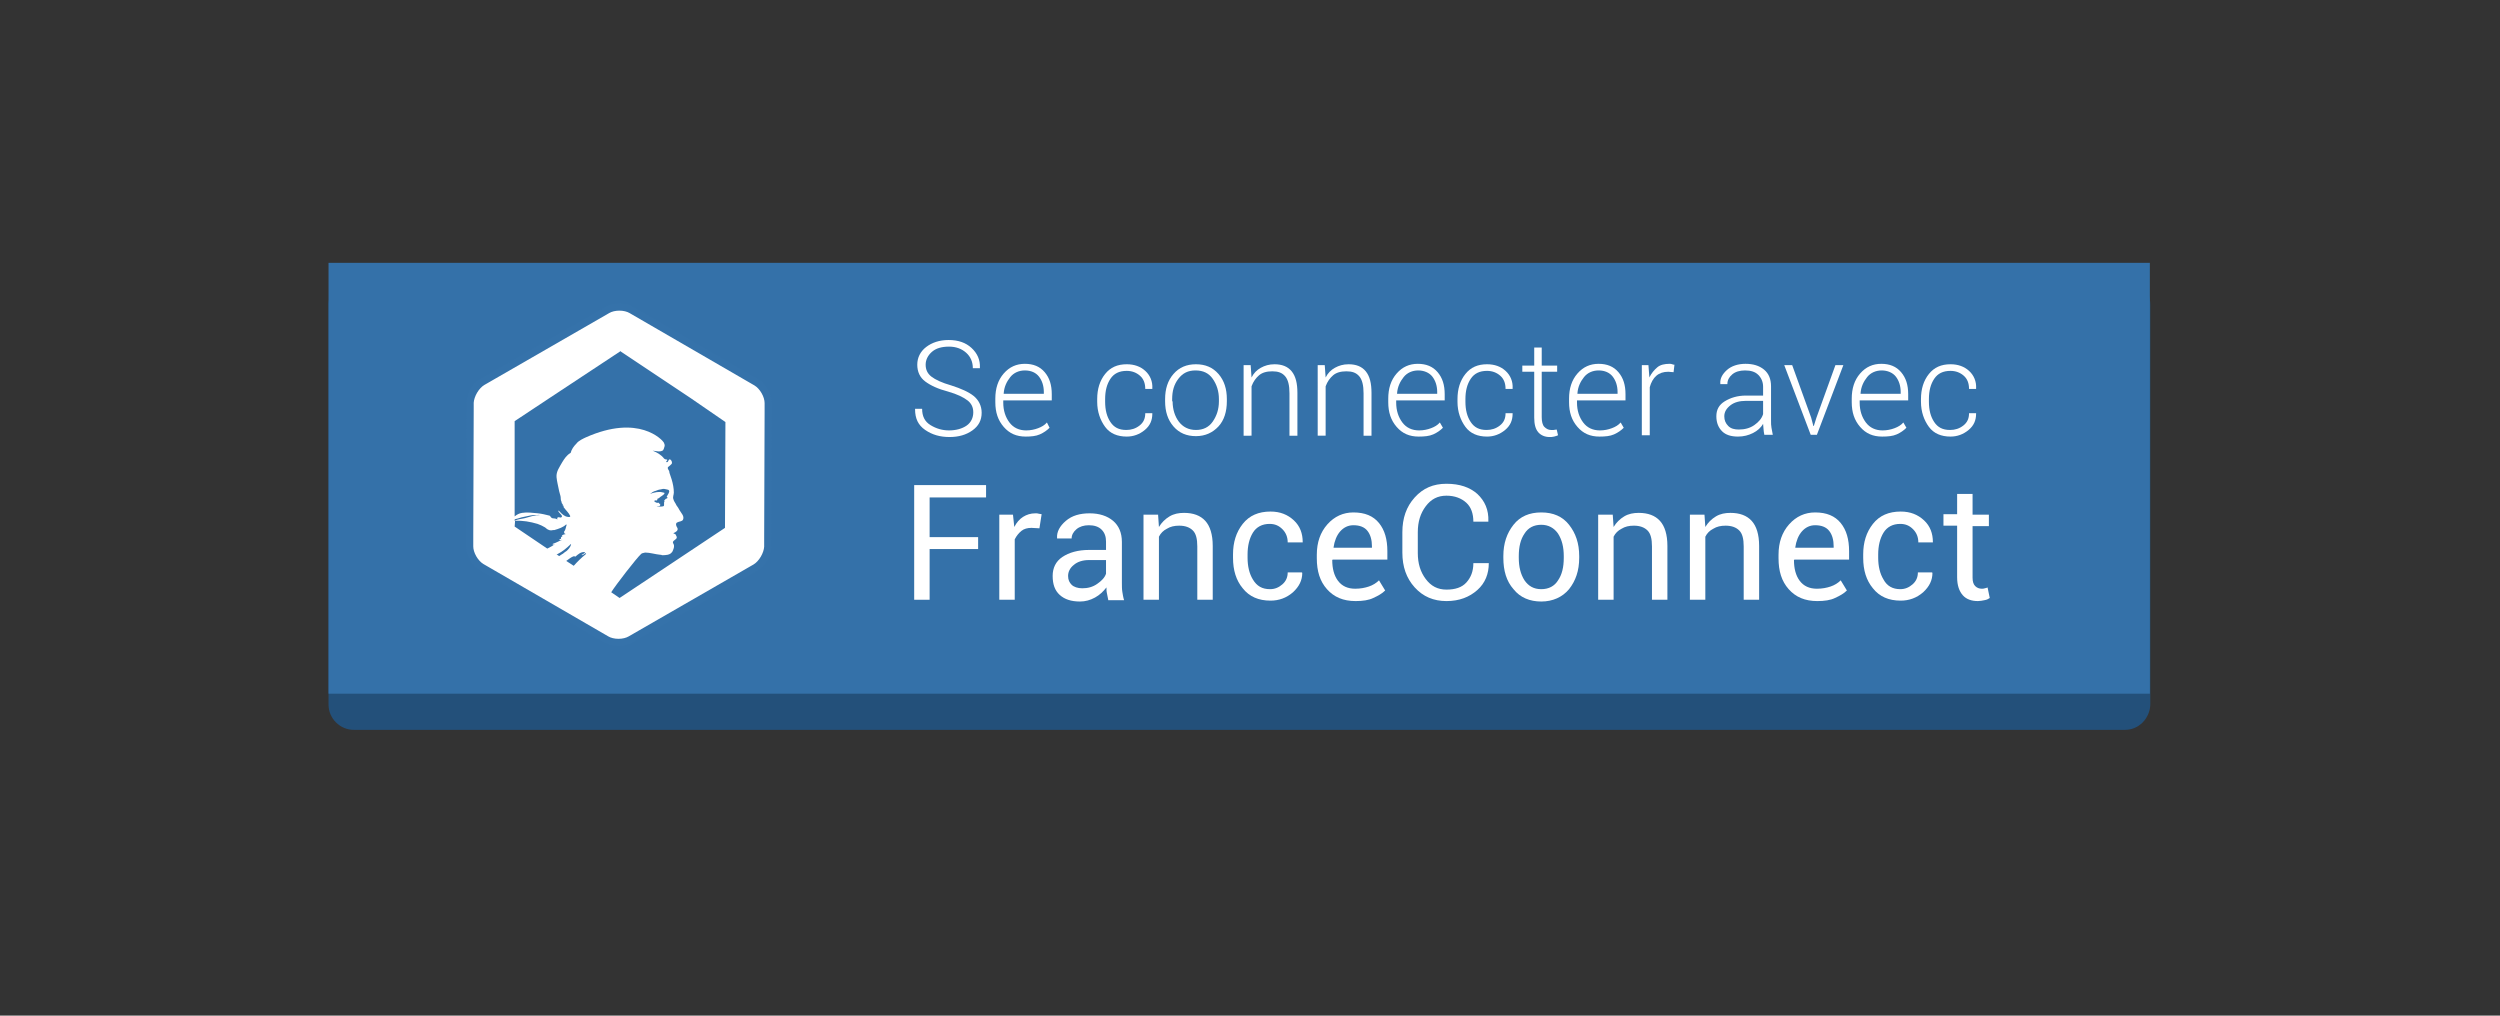 <?xml version="1.0" encoding="utf-8"?>
<!-- Generator: Adobe Illustrator 18.1.1, SVG Export Plug-In . SVG Version: 6.00 Build 0)  -->
<svg version="1.1" xmlns="http://www.w3.org/2000/svg" xmlns:xlink="http://www.w3.org/1999/xlink" x="0px" y="0px"
	 viewBox="0 0 566.9 230.3" enable-background="new 0 0 566.9 230.3" xml:space="preserve">
<rect x="0" y="0" width="566.9" height="230.3" fill="#333333" stroke="none"/>
<g id="paillasse">
</g>
<g id="Calque_1">
	<path fill="#23507A" d="M481.9,165.5H80.2c-3.1,0-5.7-2.6-5.7-5.7V69c0-3.1,2.6-5.7,5.7-5.7h401.7c3.1,0,5.7,2.6,5.7,5.7v90.8
		C487.5,162.9,485,165.5,481.9,165.5z"/>
	<rect x="74.5" y="59.6" fill="#3471A9" width="413" height="97.7"/>
</g>
<g id="Calque_3">
	<g>
		<g>
			<path fill="#FFFFFF" d="M220.7,93.5c0-1.1-0.4-2-1.3-2.7s-2.3-1.4-4.4-2c-2.3-0.6-4-1.4-5.2-2.3s-1.8-2.2-1.8-3.8
				c0-1.6,0.7-3,2-4s3-1.6,5.1-1.6c2.2,0,3.9,0.6,5.2,1.8s2,2.7,1.9,4.5l0,0.1h-1.6c0-1.4-0.5-2.6-1.5-3.5s-2.3-1.4-3.9-1.4
				c-1.7,0-3,0.4-3.9,1.2s-1.4,1.8-1.4,2.9c0,1.1,0.4,2,1.3,2.7s2.4,1.4,4.5,2c2.2,0.7,4,1.5,5.1,2.4s1.8,2.2,1.8,3.8
				c0,1.7-0.7,3-2.1,4s-3.1,1.5-5.2,1.5s-3.9-0.5-5.5-1.6s-2.3-2.6-2.3-4.7l0-0.1h1.6c0,1.7,0.6,2.9,1.9,3.7s2.7,1.2,4.2,1.2
				c1.6,0,3-0.4,4-1.1S220.7,94.7,220.7,93.5z"/>
			<path fill="#FFFFFF" d="M232.6,99c-2.1,0-3.7-0.7-5-2.2s-1.9-3.3-1.9-5.6v-0.8c0-2.3,0.6-4.2,1.9-5.7s2.9-2.2,4.8-2.2
				c1.9,0,3.4,0.6,4.5,1.9s1.6,2.9,1.6,5v1.4h-11v0.5c0,1.8,0.5,3.3,1.4,4.5s2.2,1.8,3.8,1.8c1,0,1.9-0.2,2.7-0.5s1.5-0.7,2-1.3
				L238,97c-0.6,0.6-1.3,1.1-2.2,1.5S233.8,99,232.6,99z M232.4,84c-1.3,0-2.5,0.5-3.3,1.5s-1.4,2.2-1.5,3.7l0,0.1h9.1v-0.4
				c0-1.4-0.4-2.6-1.1-3.5S233.8,84,232.4,84z"/>
			<path fill="#FFFFFF" d="M255.4,97.5c1.1,0,2.1-0.3,3-1s1.3-1.6,1.3-2.8h1.6l0,0.1c0,1.5-0.5,2.7-1.7,3.7s-2.6,1.5-4.1,1.5
				c-2.1,0-3.8-0.7-4.9-2.2s-1.8-3.4-1.8-5.7v-0.6c0-2.3,0.6-4.2,1.8-5.7s2.8-2.2,4.9-2.2c1.7,0,3.1,0.5,4.2,1.5s1.7,2.4,1.6,4
				l0,0.1h-1.6c0-1.3-0.4-2.3-1.2-3s-1.8-1.1-3-1.1c-1.7,0-2.9,0.6-3.7,1.8s-1.2,2.7-1.2,4.6v0.6c0,1.9,0.4,3.4,1.2,4.6
				S253.7,97.5,255.4,97.5z"/>
			<path fill="#FFFFFF" d="M264.2,90.5c0-2.3,0.6-4.2,1.9-5.7s3-2.2,5.1-2.2c2.1,0,3.8,0.7,5.1,2.2s1.9,3.4,1.9,5.7V91
				c0,2.3-0.6,4.3-1.9,5.7s-3,2.2-5.1,2.2c-2.1,0-3.8-0.7-5.1-2.2s-1.9-3.4-1.9-5.7V90.5z M265.9,91c0,1.8,0.5,3.4,1.4,4.6
				s2.2,1.9,3.9,1.9c1.6,0,2.9-0.6,3.8-1.9s1.4-2.8,1.4-4.6v-0.5c0-1.8-0.5-3.3-1.4-4.6s-2.2-1.9-3.9-1.9s-2.9,0.6-3.9,1.9
				s-1.4,2.8-1.4,4.6V91z"/>
			<path fill="#FFFFFF" d="M283.6,82.8l0.2,2.8c0.5-1,1.2-1.7,2.1-2.2s1.9-0.8,3.1-0.8c1.7,0,3,0.5,3.9,1.6s1.3,2.7,1.3,4.9v9.7
				h-1.8v-9.6c0-1.8-0.3-3.1-1-3.9s-1.6-1.1-2.9-1.1s-2.3,0.3-3,0.9s-1.3,1.4-1.7,2.5v11.2H282V82.8H283.6z"/>
			<path fill="#FFFFFF" d="M300.4,82.8l0.2,2.8c0.5-1,1.2-1.7,2.1-2.2s1.9-0.8,3.1-0.8c1.7,0,3,0.5,3.9,1.6s1.3,2.7,1.3,4.9v9.7
				h-1.8v-9.6c0-1.8-0.3-3.1-1-3.9s-1.6-1.1-2.9-1.1s-2.3,0.3-3,0.9s-1.3,1.4-1.7,2.5v11.2h-1.8V82.8H300.4z"/>
			<path fill="#FFFFFF" d="M321.7,99c-2.1,0-3.7-0.7-5-2.2s-1.9-3.3-1.9-5.6v-0.8c0-2.3,0.6-4.2,1.9-5.7s2.9-2.2,4.8-2.2
				c1.9,0,3.4,0.6,4.5,1.9s1.6,2.9,1.6,5v1.4h-11v0.5c0,1.8,0.5,3.3,1.4,4.5s2.2,1.8,3.8,1.8c1,0,1.9-0.2,2.7-0.5s1.5-0.7,2-1.3
				l0.7,1.2c-0.6,0.6-1.3,1.1-2.2,1.5S323,99,321.7,99z M321.6,84c-1.3,0-2.5,0.5-3.3,1.5s-1.4,2.2-1.5,3.7l0,0.1h9.1v-0.4
				c0-1.4-0.4-2.6-1.1-3.5S322.9,84,321.6,84z"/>
			<path fill="#FFFFFF" d="M337.1,97.5c1.1,0,2.1-0.3,3-1s1.3-1.6,1.3-2.8h1.6l0,0.1c0,1.5-0.5,2.7-1.7,3.7s-2.6,1.5-4.1,1.5
				c-2.1,0-3.8-0.7-4.9-2.2s-1.8-3.4-1.8-5.7v-0.6c0-2.3,0.6-4.2,1.8-5.7s2.8-2.2,4.9-2.2c1.7,0,3.1,0.5,4.2,1.5s1.7,2.4,1.6,4
				l0,0.1h-1.6c0-1.3-0.4-2.3-1.2-3s-1.8-1.1-3-1.1c-1.7,0-2.9,0.6-3.7,1.8s-1.2,2.7-1.2,4.6v0.6c0,1.9,0.4,3.4,1.2,4.6
				S335.4,97.5,337.1,97.5z"/>
			<path fill="#FFFFFF" d="M349.6,78.8v4.1h3.5v1.4h-3.5v10.3c0,1,0.2,1.8,0.6,2.2s0.9,0.7,1.5,0.7c0.2,0,0.4,0,0.6,0
				s0.4-0.1,0.7-0.1l0.3,1.3c-0.2,0.1-0.5,0.2-0.9,0.3s-0.7,0.1-1,0.1c-1.1,0-2-0.4-2.6-1.1s-0.9-1.8-0.9-3.3V84.3h-2.7v-1.4h2.7
				v-4.1H349.6z"/>
			<path fill="#FFFFFF" d="M362.7,99c-2.1,0-3.7-0.7-5-2.2s-1.9-3.3-1.9-5.6v-0.8c0-2.3,0.6-4.2,1.9-5.7s2.9-2.2,4.8-2.2
				c1.9,0,3.4,0.6,4.5,1.9s1.6,2.9,1.6,5v1.4h-11v0.5c0,1.8,0.5,3.3,1.4,4.5s2.2,1.8,3.8,1.8c1,0,1.9-0.2,2.7-0.5s1.5-0.7,2-1.3
				l0.7,1.2c-0.6,0.6-1.3,1.1-2.2,1.5S364,99,362.7,99z M362.5,84c-1.3,0-2.5,0.5-3.3,1.5s-1.4,2.2-1.5,3.7l0,0.1h9.1v-0.4
				c0-1.4-0.4-2.6-1.1-3.5S363.9,84,362.5,84z"/>
			<path fill="#FFFFFF" d="M379.5,84.4l-1.2-0.1c-1.1,0-2,0.3-2.7,0.9s-1.2,1.5-1.5,2.6v10.9h-1.8V82.8h1.5l0.2,2.6v0.2
				c0.5-1,1.1-1.7,1.8-2.3s1.7-0.8,2.8-0.8c0.2,0,0.4,0,0.6,0.1s0.4,0.1,0.5,0.1L379.5,84.4z"/>
			<path fill="#FFFFFF" d="M400.1,98.7c-0.1-0.6-0.2-1-0.2-1.4s-0.1-0.8-0.1-1.2c-0.5,0.9-1.3,1.6-2.3,2.1s-2.1,0.8-3.4,0.8
				c-1.6,0-2.8-0.4-3.6-1.2s-1.3-1.9-1.3-3.4s0.6-2.6,1.9-3.4s2.9-1.3,4.8-1.3h3.9v-2c0-1.1-0.4-2-1.1-2.7s-1.7-1-3-1
				c-1.2,0-2.2,0.3-2.9,0.9s-1.1,1.3-1.1,2.2h-1.6l0-0.1c-0.1-1.2,0.5-2.2,1.5-3.1s2.5-1.4,4.2-1.4s3.1,0.4,4.2,1.3s1.6,2.2,1.6,3.8
				v7.8c0,0.6,0,1.1,0.1,1.6s0.2,1,0.3,1.6H400.1z M394.3,97.4c1.3,0,2.5-0.3,3.5-1s1.7-1.5,2-2.5v-3h-3.9c-1.4,0-2.6,0.3-3.5,1
				s-1.4,1.5-1.4,2.5c0,0.9,0.3,1.6,0.9,2.2S393.3,97.4,394.3,97.4z"/>
			<path fill="#FFFFFF" d="M410.7,94.7l0.5,1.9h0.1l0.6-1.9l4.3-11.9h1.8l-6,15.8h-1.4l-6-15.8h1.8L410.7,94.7z"/>
			<path fill="#FFFFFF" d="M426.8,99c-2.1,0-3.7-0.7-5-2.2s-1.9-3.3-1.9-5.6v-0.8c0-2.3,0.6-4.2,1.9-5.7s2.9-2.2,4.8-2.2
				c1.9,0,3.4,0.6,4.5,1.9s1.6,2.9,1.6,5v1.4h-11v0.5c0,1.8,0.5,3.3,1.4,4.5s2.2,1.8,3.8,1.8c1,0,1.9-0.2,2.7-0.5s1.5-0.7,2-1.3
				l0.7,1.2c-0.6,0.6-1.3,1.1-2.2,1.5S428.1,99,426.8,99z M426.7,84c-1.3,0-2.5,0.5-3.3,1.5s-1.4,2.2-1.5,3.7l0,0.1h9.1v-0.4
				c0-1.4-0.4-2.6-1.1-3.5S428,84,426.7,84z"/>
			<path fill="#FFFFFF" d="M442.2,97.5c1.1,0,2.1-0.3,3-1s1.3-1.6,1.3-2.8h1.6l0,0.1c0,1.5-0.5,2.7-1.7,3.7s-2.6,1.5-4.1,1.5
				c-2.1,0-3.8-0.7-4.9-2.2s-1.8-3.4-1.8-5.7v-0.6c0-2.3,0.6-4.2,1.8-5.7s2.8-2.2,4.9-2.2c1.7,0,3.1,0.5,4.2,1.5s1.7,2.4,1.6,4
				l0,0.1h-1.6c0-1.3-0.4-2.3-1.2-3s-1.8-1.1-3-1.1c-1.7,0-2.9,0.6-3.7,1.8s-1.2,2.7-1.2,4.6v0.6c0,1.9,0.4,3.4,1.2,4.6
				S440.5,97.5,442.2,97.5z"/>
		</g>
		<g>
			<path fill="#FFFFFF" d="M221.8,124.5h-11V136h-3.5v-26h16.3v2.8h-12.8v9h11V124.5z"/>
			<path fill="#FFFFFF" d="M235.7,119.8l-1.8-0.1c-0.9,0-1.7,0.2-2.3,0.7s-1.1,1.1-1.5,1.9V136h-3.5v-19.3h3.1l0.3,2.8
				c0.5-1,1.2-1.8,2-2.3s1.7-0.8,2.8-0.8c0.3,0,0.5,0,0.8,0.1c0.2,0,0.4,0.1,0.6,0.1L235.7,119.8z"/>
			<path fill="#FFFFFF" d="M251.3,136c-0.1-0.6-0.2-1.1-0.3-1.5s-0.1-0.9-0.1-1.3c-0.7,0.9-1.5,1.7-2.6,2.3s-2.2,0.9-3.4,0.9
				c-2,0-3.5-0.5-4.6-1.5c-1.1-1-1.6-2.4-1.6-4.3c0-1.8,0.7-3.3,2.2-4.3c1.5-1,3.5-1.6,6.1-1.6h3.8v-1.9c0-1.1-0.3-2-1-2.7
				c-0.7-0.7-1.7-1-2.9-1c-1.1,0-2.1,0.3-2.8,0.9c-0.7,0.6-1.1,1.3-1.1,2.1l-3.3,0l0-0.1c-0.1-1.4,0.6-2.7,2-3.9
				c1.4-1.2,3.2-1.7,5.4-1.7c2.2,0,4,0.6,5.3,1.7c1.3,1.1,2,2.7,2,4.8v9.3c0,0.7,0,1.4,0.1,2c0.1,0.6,0.2,1.3,0.4,1.9H251.3z
				 M245.4,133.4c1.3,0,2.4-0.3,3.4-1c1-0.7,1.7-1.4,2-2.3V127h-3.9c-1.4,0-2.6,0.4-3.4,1.1c-0.9,0.7-1.3,1.6-1.3,2.5
				c0,0.9,0.3,1.5,0.8,2S244.4,133.4,245.4,133.4z"/>
			<path fill="#FFFFFF" d="M262.6,116.6l0.2,2.9c0.6-1,1.4-1.8,2.4-2.4c1-0.6,2.1-0.8,3.3-0.8c2.1,0,3.7,0.6,4.8,1.8
				c1.1,1.2,1.7,3.1,1.7,5.7V136h-3.5v-12.1c0-1.7-0.3-2.9-1-3.6c-0.7-0.7-1.7-1.1-3.1-1.1c-1.1,0-2,0.2-2.8,0.7
				c-0.8,0.4-1.4,1-1.8,1.8V136h-3.5v-19.3H262.6z"/>
			<path fill="#FFFFFF" d="M288,133.6c1.1,0,2-0.4,2.8-1.1c0.8-0.7,1.2-1.6,1.2-2.7h3.2l0.1,0.1c0,1.7-0.7,3.1-2.1,4.4
				c-1.5,1.3-3.2,1.9-5.1,1.9c-2.7,0-4.8-0.9-6.3-2.8c-1.5-1.8-2.2-4.1-2.2-6.9v-0.8c0-2.7,0.7-5,2.2-6.9s3.6-2.8,6.3-2.8
				c2.2,0,3.9,0.7,5.3,2c1.4,1.3,2,3,2,4.9l0,0.1H292c0-1.2-0.4-2.2-1.2-3c-0.8-0.8-1.7-1.2-2.9-1.2c-1.7,0-3,0.7-3.8,2
				c-0.8,1.3-1.2,3-1.2,4.9v0.8c0,1.9,0.4,3.6,1.2,4.9C285,132.9,286.2,133.6,288,133.6z"/>
			<path fill="#FFFFFF" d="M307.4,136.3c-2.8,0-4.9-0.9-6.5-2.7c-1.6-1.8-2.3-4.1-2.3-7v-0.8c0-2.8,0.8-5.1,2.4-6.9
				c1.6-1.8,3.6-2.7,5.9-2.7c2.6,0,4.5,0.8,5.8,2.4s1.9,3.7,1.9,6.4v1.9h-12.4l-0.1,0.1c0,1.9,0.4,3.5,1.3,4.7
				c0.9,1.2,2.2,1.8,3.9,1.8c1.2,0,2.2-0.2,3.1-0.5c0.9-0.3,1.7-0.8,2.3-1.4l1.4,2.3c-0.7,0.7-1.6,1.2-2.7,1.7
				C310.4,136.1,309,136.3,307.4,136.3z M306.9,119.1c-1.2,0-2.2,0.5-3,1.4c-0.8,0.9-1.3,2.2-1.5,3.6l0,0.1h8.7v-0.3
				c0-1.4-0.3-2.6-1-3.5S308.3,119.1,306.9,119.1z"/>
			<path fill="#FFFFFF" d="M337.6,127.6l0,0.1c0,2.4-0.8,4.5-2.6,6.1c-1.8,1.6-4.1,2.5-7,2.5c-2.9,0-5.3-1-7.2-3.1
				c-1.9-2.1-2.8-4.7-2.8-7.9v-4.6c0-3.2,0.9-5.8,2.8-7.9c1.9-2.1,4.2-3.1,7.2-3.1s5.3,0.8,7,2.3c1.7,1.6,2.6,3.6,2.5,6.2l0,0.1
				h-3.4c0-1.8-0.5-3.3-1.6-4.3s-2.6-1.6-4.5-1.6c-2,0-3.5,0.8-4.7,2.4c-1.2,1.6-1.8,3.5-1.8,5.9v4.7c0,2.4,0.6,4.3,1.8,5.9
				c1.2,1.6,2.7,2.4,4.7,2.4c2,0,3.5-0.5,4.5-1.6s1.6-2.5,1.6-4.4H337.6z"/>
			<path fill="#FFFFFF" d="M340.9,126.1c0-2.9,0.8-5.2,2.3-7.1s3.6-2.8,6.3-2.8c2.7,0,4.8,0.9,6.3,2.8s2.3,4.2,2.3,7.1v0.4
				c0,2.9-0.8,5.2-2.3,7.1c-1.5,1.8-3.7,2.8-6.3,2.8s-4.8-0.9-6.3-2.8c-1.6-1.8-2.3-4.2-2.3-7.1V126.1z M344.4,126.5
				c0,2,0.4,3.7,1.3,5.1c0.9,1.3,2.1,2,3.8,2c1.7,0,3-0.7,3.8-2c0.9-1.3,1.3-3,1.3-5.1v-0.4c0-2-0.4-3.7-1.3-5.1
				c-0.9-1.3-2.2-2-3.8-2c-1.7,0-3,0.7-3.8,2c-0.9,1.3-1.3,3-1.3,5.1V126.5z"/>
			<path fill="#FFFFFF" d="M365.7,116.6l0.2,2.9c0.6-1,1.4-1.8,2.4-2.4c1-0.6,2.1-0.8,3.3-0.8c2.1,0,3.7,0.6,4.8,1.8
				c1.1,1.2,1.7,3.1,1.7,5.7V136h-3.5v-12.1c0-1.7-0.3-2.9-1-3.6c-0.7-0.7-1.7-1.1-3.1-1.1c-1.1,0-2,0.2-2.8,0.7
				c-0.8,0.4-1.4,1-1.8,1.8V136h-3.5v-19.3H365.7z"/>
			<path fill="#FFFFFF" d="M386.5,116.6l0.2,2.9c0.6-1,1.4-1.8,2.4-2.4c1-0.6,2.1-0.8,3.3-0.8c2.1,0,3.7,0.6,4.8,1.8
				c1.1,1.2,1.7,3.1,1.7,5.7V136h-3.5v-12.1c0-1.7-0.3-2.9-1-3.6c-0.7-0.7-1.7-1.1-3.1-1.1c-1.1,0-2,0.2-2.8,0.7
				c-0.8,0.4-1.4,1-1.8,1.8V136h-3.5v-19.3H386.5z"/>
			<path fill="#FFFFFF" d="M412.1,136.3c-2.8,0-4.9-0.9-6.5-2.7c-1.6-1.8-2.3-4.1-2.3-7v-0.8c0-2.8,0.8-5.1,2.4-6.9
				c1.6-1.8,3.6-2.7,5.9-2.7c2.6,0,4.5,0.8,5.8,2.4s1.9,3.7,1.9,6.4v1.9h-12.4l-0.1,0.1c0,1.9,0.4,3.5,1.3,4.7
				c0.9,1.2,2.2,1.8,3.9,1.8c1.2,0,2.2-0.2,3.1-0.5c0.9-0.3,1.7-0.8,2.3-1.4l1.4,2.3c-0.7,0.7-1.6,1.2-2.7,1.7
				C415.1,136.1,413.7,136.3,412.1,136.3z M411.6,119.1c-1.2,0-2.2,0.5-3,1.4c-0.8,0.9-1.3,2.2-1.5,3.6l0,0.1h8.7v-0.3
				c0-1.4-0.3-2.6-1-3.5S413,119.1,411.6,119.1z"/>
			<path fill="#FFFFFF" d="M430.9,133.6c1.1,0,2-0.4,2.8-1.1c0.8-0.7,1.2-1.6,1.2-2.7h3.2l0.1,0.1c0,1.7-0.7,3.1-2.1,4.4
				c-1.5,1.3-3.2,1.9-5.1,1.9c-2.7,0-4.8-0.9-6.3-2.8c-1.5-1.8-2.2-4.1-2.2-6.9v-0.8c0-2.7,0.7-5,2.2-6.9s3.6-2.8,6.3-2.8
				c2.2,0,3.9,0.7,5.3,2c1.4,1.3,2,3,2,4.9l0,0.1H435c0-1.2-0.4-2.2-1.2-3c-0.8-0.8-1.7-1.2-2.9-1.2c-1.7,0-3,0.7-3.8,2
				c-0.8,1.3-1.2,3-1.2,4.9v0.8c0,1.9,0.4,3.6,1.2,4.9C427.9,132.9,429.2,133.6,430.9,133.6z"/>
			<path fill="#FFFFFF" d="M447.3,112v4.7h3.7v2.6h-3.7V131c0,0.9,0.2,1.5,0.6,1.9c0.4,0.4,0.9,0.6,1.5,0.6c0.2,0,0.4,0,0.7-0.1
				s0.5-0.1,0.6-0.2l0.5,2.4c-0.3,0.2-0.6,0.4-1.2,0.5c-0.5,0.1-1,0.2-1.5,0.2c-1.4,0-2.6-0.4-3.4-1.3c-0.8-0.9-1.3-2.2-1.3-4.1
				v-11.7h-3.1v-2.6h3.1V112H447.3z"/>
		</g>
	</g>
	<g>
		<g>
			<path fill="#FFFFFF" d="M140.5,145.5c-1,0-2-0.2-2.7-0.6l-28.4-16.1c-1.5-0.9-2.8-3-2.8-4.7l-0.2-32.5c0-1.7,1.2-3.9,2.7-4.8
				l28.2-16.4c0.7-0.4,1.7-0.7,2.8-0.7c1,0,2,0.2,2.7,0.6l28.4,16.1c1.5,0.9,2.8,3,2.8,4.7l0.2,32.5c0,1.7-1.2,3.9-2.7,4.8
				l-28.2,16.4C142.6,145.3,141.6,145.5,140.5,145.5z"/>
			<path fill="#FFFFFF" d="M140.1,69.8c1,0,2,0.2,2.7,0.6l28.4,16.1c1.5,0.9,2.8,3,2.8,4.7l0.2,32.5c0,1.7-1.2,3.9-2.7,4.7
				l-28.2,16.4c-0.8,0.4-1.8,0.7-2.8,0.7c-1,0-2-0.2-2.7-0.6l-28.4-16.1c-1.5-0.9-2.8-3-2.8-4.7l-0.2-32.5c0-1.7,1.2-3.9,2.7-4.7
				l28.2-16.4C138.1,70,139.1,69.8,140.1,69.8 M140.1,69.7c-1.1,0-2.1,0.2-2.8,0.7l-28.2,16.4c-1.5,0.9-2.8,3-2.7,4.8l0.2,32.5
				c0,1.8,1.3,3.9,2.8,4.8l28.4,16.1c0.7,0.4,1.7,0.6,2.7,0.6c1.1,0,2.1-0.2,2.8-0.7l28.2-16.4c1.5-0.9,2.8-3,2.7-4.8L174,91.2
				c0-1.8-1.3-3.9-2.8-4.8l-28.4-16.1C142.1,70,141.2,69.7,140.1,69.7L140.1,69.7z"/>
		</g>
		<g>
			<path fill="none" stroke="#3572AA" stroke-width="1.635" stroke-linejoin="round" stroke-miterlimit="10" d="M137.5,145
				c1.5,0.9,4,0.9,5.5,0l28.3-16.3c1.5-0.9,2.7-3,2.8-4.7l0-1.6l0,1.6c0,1.7-1.2,3.9-2.8,4.7L143,145
				C141.5,145.9,139,145.9,137.5,145l-28.3-16.4c-1.5-0.9-2.7-3-2.7-4.7l0-2.1l0.1-28.9l0-1.6c0-1.7,1.2-3.9,2.8-4.7l28.3-16.3
				c1.5-0.9,4-0.9,5.5,0l28.3,16.4c1.5,0.9,2.7,3,2.7,4.7l0,2l-0.1,28.9l0.1-28.9l0-2c0-1.7-1.2-3.9-2.7-4.7l-28.3-16.4
				c-1.5-0.9-4-0.9-5.5,0l-28.3,16.3c-1.5,0.9-2.7,3-2.8,4.7l0,1.6l-0.1,28.9"/>
		</g>
		<g>
			<g>
				<path fill="#3471A9" d="M132.8,125.3C132.7,125.3,132.7,125.3,132.8,125.3C132.7,125.3,132.8,125.3,132.8,125.3z"/>
			</g>
			<g>
				<g>
					<path fill="#3471A9" d="M122.4,116.8c-0.2-0.1-0.5,0-0.7,0c-0.9-0.1-1.9,0.2-2.9,0.4c-0.7,0.1-1.3,0.4-1.9,0.5
						c-0.1,0-0.1,0.1-0.2,0.1l0,0.3c0.7-0.4,1.5-0.4,2.3-0.6C120.1,117.2,121.2,116.8,122.4,116.8z"/>
				</g>
				<g>
					<path fill="#3471A9" d="M116.7,119.4l0.2,0L116.7,119.4l7.4,5c0.6-0.3,1.2-0.6,1.7-1c-0.2,0-0.3,0.2-0.5,0.1
						c0.1,0,0-0.2,0.1-0.2c0.7-0.2,1.3-0.6,2.1-0.9c-0.3,0-0.5,0.2-0.7,0c0.1-0.1,0.2-0.2,0.4-0.2c0-0.1,0-0.1,0-0.2
						c0-0.1,0.1-0.1,0.1-0.1c-0.1,0-0.1-0.1-0.1-0.1c0.1-0.1,0.3-0.1,0.4-0.2c-0.1,0-0.2,0-0.2-0.1c0.2-0.3,0.5-0.3,0.9-0.4
						c-0.1-0.1-0.3,0-0.3-0.1c0-0.1,0.1-0.1,0.1-0.1c-0.1,0-0.1,0-0.1,0c-0.1-0.1-0.1-0.2-0.1-0.3c0.4-0.5,0.4-1.1,0.6-1.6
						c-0.1,0-0.1,0-0.1-0.1c-0.7,0.7-1.7,1-2.7,1.3c-0.1,0-0.3,0-0.3,0c-0.3,0.1-0.8,0.1-1.1-0.1c-0.3-0.1-0.4-0.3-0.7-0.5
						c-0.5-0.3-1.1-0.6-1.7-0.8c-1.7-0.5-3.4-0.8-5.1-0.7L116.7,119.4L116.7,119.4L116.7,119.4L116.7,119.4L116.7,119.4z"/>
				</g>
				<g>
					<path fill="#3471A9" d="M151.7,111.2c-0.1-0.2-0.6-0.2-0.9-0.3c-0.3-0.1-0.7,0-1.1,0.1c-0.3,0-0.7,0.2-1,0.3
						c-0.5,0.1-0.9,0.4-1.3,0.7c0.5-0.2,0.9-0.3,1.5-0.4c0.4,0,0.7-0.1,1.1,0c0.3,0.1,0.7,0.1,0.7,0.2c-0.1,0.5-0.9,0.7-1.3,1.2
						c-0.1,0-0.1,0-0.2,0c-0.2,0.1-0.1,0.5-0.3,0.5c-0.2-0.1-0.4,0-0.6,0.1c0.3,0.3,0.6,0.5,1,0.4c0.1,0,0.2,0.1,0.2,0.3
						c0,0,0.1,0,0.1-0.1c0.1,0,0.1,0,0.1,0.1c0,0.1,0,0.2,0,0.3c-0.2,0.3-0.5,0.1-0.8,0.2c0.5,0.1,1.1,0.1,1.5,0
						c0.4-0.1,0-0.8,0.3-1.1c-0.1,0,0-0.2-0.1-0.2c0.1-0.1,0.3-0.3,0.4-0.4c0.1,0,0.3-0.1,0.4-0.2c0-0.1-0.3-0.2-0.2-0.3
						C151.5,112,151.9,111.6,151.7,111.2z"/>
				</g>
				<g>
					<path fill="#3471A9" d="M156.5,90.2l-15.9-10.6l0,0l0,0.1l-15.9,10.5l-8,5.3l0,21.6c0.5-0.4,1-0.7,1.7-0.8
						c1.2-0.2,2.3,0,3.6,0.1c0.9,0.1,1.7,0.3,2.5,0.5c0.3,0,0.4,0.5,0.7,0.6c0.4,0.1,0.8,0,1.2,0.3c0-0.1-0.1-0.3,0-0.4
						c0.3-0.3,0.6,0.1,0.9-0.1c0.5-0.3-0.5-0.9-0.7-1.4c0-0.1,0.1-0.1,0.1-0.1c0.5,0.5,0.9,1,1.6,1.3c0.3,0.1,1.1,0.3,1-0.1
						c-0.3-0.7-1-1.3-1.5-2c0-0.1,0-0.2,0-0.3c-0.1,0-0.1-0.1-0.2-0.1c0-0.1,0-0.2,0-0.3c-0.3-0.1-0.2-0.4-0.3-0.6
						c-0.2-0.3-0.1-0.8-0.2-1.2c-0.1-0.4-0.2-0.7-0.3-1.1c-0.2-1.1-0.5-2.1-0.6-3.2c-0.1-1.3,0.7-2.3,1.3-3.4c0.5-0.8,1-1.6,1.9-2.1
						c0.2-0.8,0.7-1.5,1.3-2.1c0.5-0.7,1.7-1.2,2.1-1.4c12.1-5.4,17.4,0.6,17.7,1.1c0.1,0.2,0.3,0.6,0.2,0.9c-0.1,0.3-0.2,0.9-0.5,1
						c-0.4,0.2-0.9,0.2-1.4,0.1c-0.3,0-0.5-0.1-0.8-0.1c1,0.4,1.9,0.9,2.6,1.8c0.1,0.1,0.3,0.2,0.6,0.2c0.1,0,0.1,0.1,0.1,0.2
						c-0.1,0.1-0.3,0.2-0.2,0.4c0.1,0,0.1,0,0.2,0c0.3-0.1,0.3-0.8,0.7-0.6c0.3,0.2,0.5,0.7,0.3,1c-0.3,0.3-0.5,0.5-0.8,0.7
						c-0.1,0.1-0.1,0.3,0,0.5c0.2,0.3,0.3,0.5,0.3,0.8c0.2,0.5,0.3,1,0.5,1.5c0.3,1,0.5,2,0.5,3c0,0.5-0.3,1-0.1,1.5
						c0.1,0.5,0.5,0.9,0.7,1.4c0.3,0.4,0.5,0.7,0.7,1.1c0.4,0.7,1.1,1.3,0.8,2.1c-0.2,0.5-0.9,0.4-1.4,0.7c-0.4,0.3-0.1,0.9,0.1,1.2
						c0.3,0.6-0.4,1-0.9,1.2c0.1,0.2,0.4,0.1,0.5,0.3c0.1,0.3,0.4,0.5,0.2,0.9c-0.3,0.4-1.1,0.6-0.7,1.2c0.3,0.5,0.1,1-0.1,1.5
						c-0.2,0.6-0.7,0.9-1.2,1c-0.4,0.1-0.9,0.1-1.3,0.1c-0.1-0.1-0.3-0.1-0.4-0.1c-1.1-0.1-2.3-0.5-3.4-0.5
						c-0.3,0.1-0.7,0.1-0.9,0.3c-1.1,1-5.8,7.1-6.8,8.7l1.9,1.3l23.9-15.9l0,0h0l0,0l0.1-24L156.5,90.2z"/>
				</g>
				<g>
					<path fill="#3471A9" d="M126.5,125.6c-0.1,0.1-0.2,0.1-0.3,0.1l0.6,0.4c0.2-0.1,0.4-0.3,0.6-0.4c0.3-0.1,0.6-0.5,1-0.7
						c0.5-0.4,0.9-0.9,1.1-1.5c0-0.1-0.1-0.1-0.1-0.1C128.5,124.3,127.5,125.1,126.5,125.6z"/>
				</g>
				<g>
					<g>
						<path fill="#3471A9" d="M132.7,125.3C132.6,125.4,132.6,125.4,132.7,125.3c-0.1,0-0.1-0.1-0.1-0.1c-0.9-0.1-1.5,0.5-2.1,1
							c-0.1,0.1-0.3-0.1-0.3-0.1c-0.7,0.2-1.2,0.7-1.8,1.1l1.7,1.1c0.8-0.9,1.7-1.8,2.7-2.6c0.1-0.1,0.1-0.2,0.1-0.3
							c-0.3,0.1-0.5,0.4-0.9,0.5c-0.1,0-0.1-0.1-0.1-0.1C132.2,125.7,132.4,125.5,132.7,125.3z M132.2,125.6
							C132.2,125.6,132.2,125.6,132.2,125.6C132.2,125.6,132.2,125.6,132.2,125.6z"/>
					</g>
				</g>
			</g>
		</g>
	</g>
</g>
</svg>
